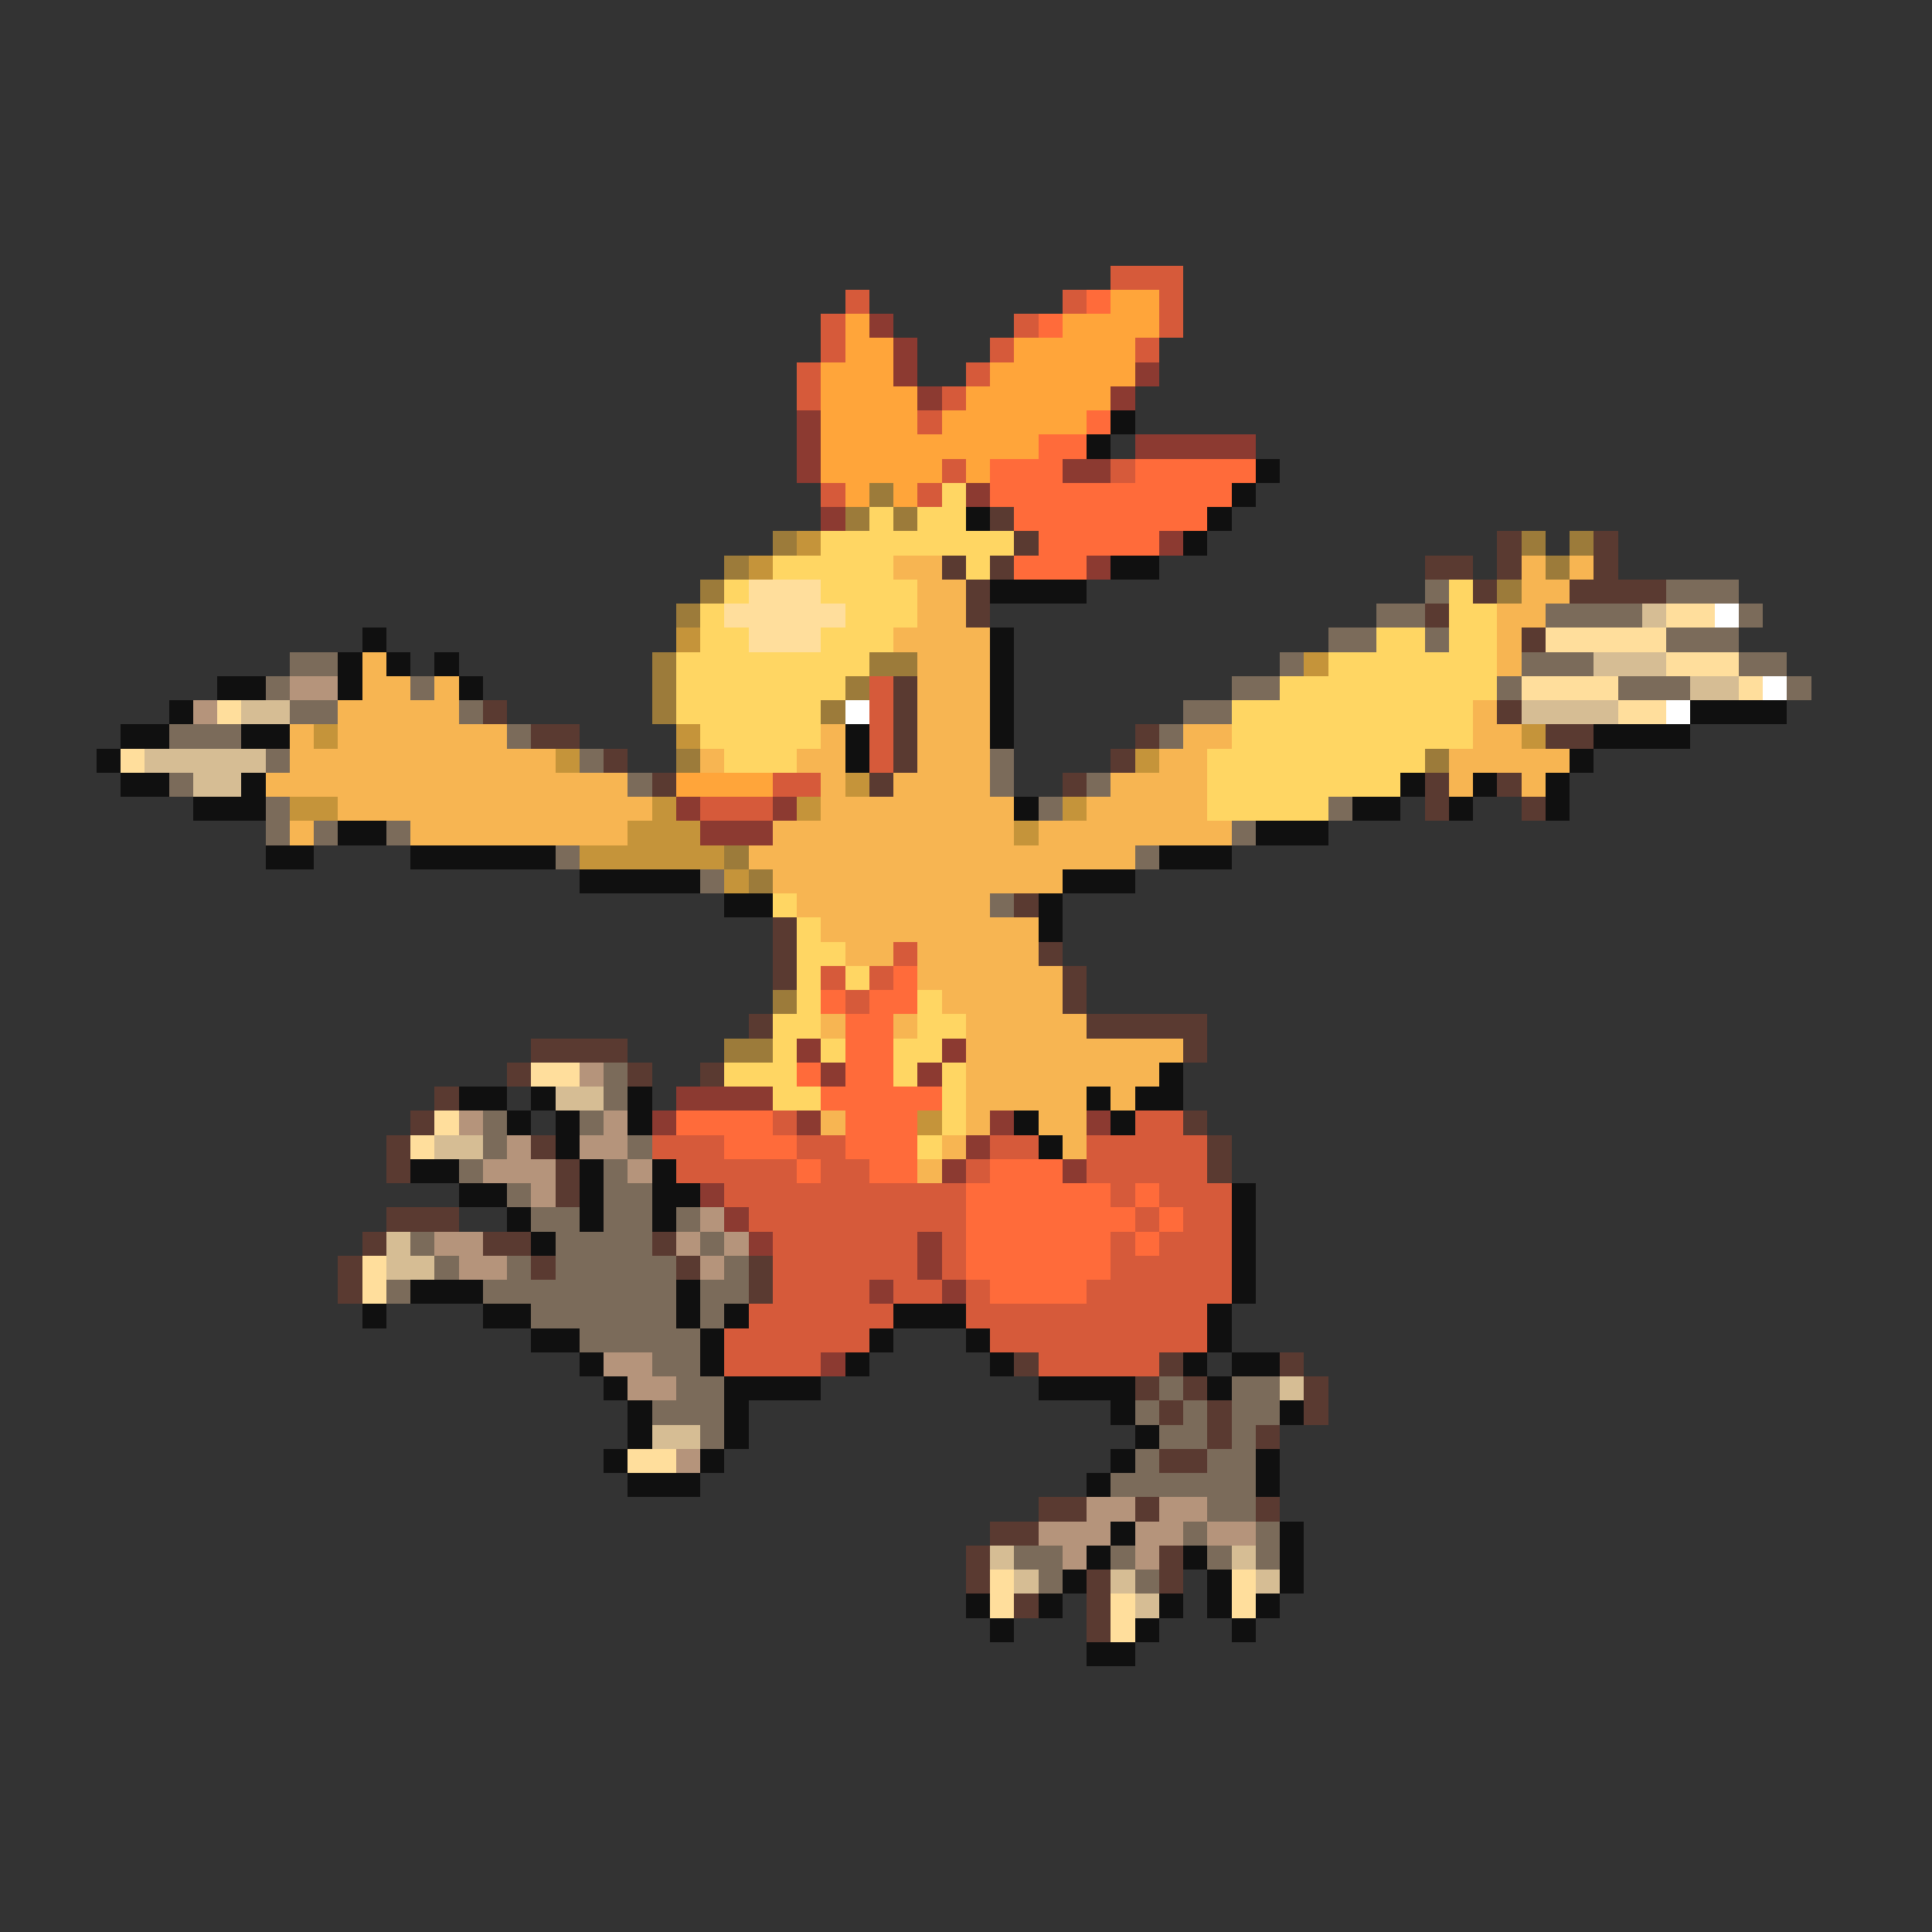 <svg xmlns="http://www.w3.org/2000/svg" viewBox="0 -0.5 80 80" shape-rendering="crispEdges">
<rect x="0" y="-0.5" width="80" height="80" fill="#333333" stroke="none"/>
<path stroke="#d65a3a" d="M46 11h3M35 12h1M44 12h1M48 12h1M34 13h1M42 13h1M48 13h1M34 14h1M41 14h1M47 14h1M33 15h1M40 15h1M33 16h1M39 16h1M38 17h1M39 19h1M46 19h1M34 20h1M38 20h1M36 28h1M36 29h1M36 30h1M36 31h1M32 32h2M29 33h3M37 39h1M34 40h1M36 40h1M35 41h1M32 46h1M47 46h2M27 47h3M33 47h2M41 47h2M45 47h5M28 48h5M34 48h2M40 48h1M45 48h5M30 49h10M46 49h1M48 49h3M31 50h9M47 50h1M49 50h2M32 51h6M39 51h1M46 51h1M48 51h3M32 52h6M39 52h1M46 52h5M32 53h4M37 53h2M40 53h1M45 53h6M31 54h6M40 54h10M30 55h6M41 55h9M30 56h4M43 56h5" />
<path stroke="#ff6b3a" d="M45 12h1M43 13h1M45 17h1M43 18h2M41 19h3M47 19h5M41 20h10M42 21h8M43 22h5M42 23h3M37 40h1M34 41h1M36 41h2M35 42h2M35 43h2M33 44h1M35 44h2M34 45h5M28 46h4M35 46h3M30 47h3M35 47h3M33 48h1M36 48h2M41 48h3M40 49h6M47 49h1M40 50h7M48 50h1M40 51h6M47 51h1M40 52h6M41 53h4" />
<path stroke="#ffa53a" d="M46 12h2M35 13h1M44 13h4M35 14h2M42 14h5M34 15h3M41 15h6M34 16h4M40 16h6M34 17h4M39 17h6M34 18h9M34 19h5M40 19h1M35 20h1M37 20h1M28 32h4" />
<path stroke="#8c3a31" d="M36 13h1M37 14h1M37 15h1M47 15h1M38 16h1M46 16h1M33 17h1M33 18h1M47 18h5M33 19h1M44 19h2M40 20h1M34 21h1M48 22h1M45 23h1M28 33h1M32 33h1M29 34h3M33 43h1M39 43h1M34 44h1M38 44h1M28 45h4M27 46h1M33 46h1M41 46h1M45 46h1M40 47h1M39 48h1M44 48h1M29 49h1M30 50h1M31 51h1M38 51h1M38 52h1M36 53h1M39 53h1M34 56h1" />
<path stroke="#101010" d="M46 17h1M45 18h1M52 19h1M51 20h1M40 21h1M50 21h1M49 22h1M46 23h2M41 24h4M15 26h1M41 26h1M14 27h1M16 27h1M18 27h1M41 27h1M9 28h2M14 28h1M19 28h1M41 28h1M7 29h1M41 29h1M70 29h4M5 30h2M10 30h2M35 30h1M41 30h1M66 30h4M4 31h1M35 31h1M65 31h1M5 32h2M10 32h1M58 32h1M61 32h1M64 32h1M8 33h3M42 33h1M56 33h2M60 33h1M64 33h1M14 34h2M52 34h3M11 35h2M17 35h6M48 35h3M24 36h5M44 36h3M30 37h2M43 37h1M43 38h1M48 44h1M19 45h2M22 45h1M26 45h1M45 45h1M47 45h2M21 46h1M23 46h1M26 46h1M42 46h1M46 46h1M23 47h1M43 47h1M17 48h2M24 48h1M27 48h1M19 49h2M24 49h1M27 49h2M51 49h1M21 50h1M24 50h1M27 50h1M51 50h1M22 51h1M51 51h1M51 52h1M17 53h3M28 53h1M51 53h1M15 54h1M20 54h2M28 54h1M30 54h1M37 54h3M50 54h1M22 55h2M29 55h1M36 55h1M40 55h1M50 55h1M24 56h1M29 56h1M35 56h1M41 56h1M49 56h1M51 56h2M25 57h1M30 57h4M43 57h4M50 57h1M26 58h1M30 58h1M46 58h1M53 58h1M26 59h1M30 59h1M47 59h1M25 60h1M29 60h1M46 60h1M52 60h1M26 61h3M45 61h1M52 61h1M46 63h1M53 63h1M45 64h1M49 64h1M53 64h1M44 65h1M50 65h1M53 65h1M40 66h1M43 66h1M48 66h1M50 66h1M52 66h1M41 67h1M47 67h1M51 67h1M45 68h2" />
<path stroke="#9c7b3a" d="M36 20h1M35 21h1M37 21h1M32 22h1M63 22h1M65 22h1M30 23h1M64 23h1M29 24h1M62 24h1M28 25h1M27 27h1M36 27h2M27 28h1M35 28h1M27 29h1M34 29h1M28 31h1M59 31h1M30 35h1M31 36h1M32 41h1M30 43h2" />
<path stroke="#ffd663" d="M39 20h1M36 21h1M38 21h2M34 22h8M32 23h5M40 23h1M30 24h1M34 24h4M60 24h1M29 25h1M35 25h3M60 25h2M29 26h2M34 26h3M57 26h2M60 26h2M28 27h8M55 27h7M28 28h7M53 28h9M28 29h6M51 29h10M29 30h5M51 30h10M30 31h3M50 31h9M50 32h8M50 33h5M32 37h1M33 38h1M33 39h2M33 40h1M35 40h1M33 41h1M38 41h1M32 42h2M38 42h2M32 43h1M34 43h1M37 43h2M30 44h3M37 44h1M39 44h1M32 45h2M39 45h1M39 46h1M38 47h1" />
<path stroke="#5a3a31" d="M41 21h1M42 22h1M62 22h1M66 22h1M39 23h1M41 23h1M59 23h2M62 23h1M66 23h1M40 24h1M61 24h1M65 24h4M40 25h1M59 25h1M63 26h1M37 28h1M20 29h1M37 29h1M62 29h1M22 30h2M37 30h1M47 30h1M64 30h2M25 31h1M37 31h1M46 31h1M27 32h1M36 32h1M44 32h1M59 32h1M62 32h1M59 33h1M63 33h1M42 37h1M32 38h1M32 39h1M43 39h1M32 40h1M44 40h1M44 41h1M31 42h1M45 42h5M22 43h4M49 43h1M21 44h1M26 44h1M29 44h1M18 45h1M17 46h1M49 46h1M16 47h1M22 47h1M50 47h1M16 48h1M23 48h1M50 48h1M23 49h1M16 50h3M15 51h1M20 51h2M27 51h1M14 52h1M22 52h1M28 52h1M31 52h1M14 53h1M31 53h1M42 56h1M48 56h1M53 56h1M47 57h1M49 57h1M54 57h1M48 58h1M50 58h1M54 58h1M50 59h1M52 59h1M48 60h2M43 62h2M47 62h1M52 62h1M41 63h2M40 64h1M48 64h1M40 65h1M45 65h1M48 65h1M42 66h1M45 66h1M45 67h1" />
<path stroke="#c5943a" d="M33 22h1M31 23h1M28 26h1M54 27h1M13 30h1M28 30h1M63 30h1M23 31h1M47 31h1M35 32h1M12 33h2M27 33h1M33 33h1M44 33h1M26 34h3M42 34h1M24 35h6M30 36h1M38 46h1" />
<path stroke="#f7b552" d="M37 23h2M63 23h1M65 23h1M38 24h2M63 24h2M38 25h2M62 25h2M37 26h4M62 26h1M15 27h1M38 27h3M62 27h1M15 28h2M18 28h1M38 28h3M14 29h5M38 29h3M61 29h1M12 30h1M14 30h7M34 30h1M38 30h3M49 30h2M61 30h2M12 31h11M29 31h1M33 31h2M38 31h3M48 31h2M60 31h5M11 32h15M34 32h1M37 32h4M46 32h4M60 32h1M63 32h1M14 33h13M34 33h8M45 33h5M12 34h1M17 34h9M32 34h10M43 34h8M31 35h16M32 36h12M33 37h8M34 38h9M35 39h2M38 39h5M38 40h6M39 41h5M34 42h1M37 42h1M40 42h5M40 43h9M40 44h8M40 45h5M46 45h1M34 46h1M40 46h1M43 46h2M39 47h1M44 47h1M38 48h1" />
<path stroke="#ffde9c" d="M31 24h3M30 25h5M69 25h2M31 26h3M64 26h5M69 27h3M63 28h4M72 28h1M9 29h1M67 29h2M5 31h1M22 44h2M18 46h1M17 47h1M15 52h1M15 53h1M26 60h2M41 65h1M51 65h1M41 66h1M46 66h1M51 66h1M46 67h1" />
<path stroke="#7b6b5a" d="M59 24h1M69 24h3M57 25h2M64 25h4M72 25h1M55 26h2M59 26h1M69 26h3M12 27h2M53 27h1M63 27h3M72 27h2M11 28h1M17 28h1M51 28h2M62 28h1M67 28h3M74 28h1M12 29h2M19 29h1M49 29h2M7 30h3M21 30h1M48 30h1M11 31h1M24 31h1M41 31h1M7 32h1M26 32h1M41 32h1M45 32h1M11 33h1M43 33h1M55 33h1M11 34h1M13 34h1M16 34h1M51 34h1M23 35h1M47 35h1M29 36h1M41 37h1M25 44h1M25 45h1M20 46h1M24 46h1M20 47h1M26 47h1M19 48h1M25 48h1M21 49h1M25 49h2M22 50h2M25 50h2M28 50h1M17 51h1M23 51h4M29 51h1M18 52h1M21 52h1M23 52h5M30 52h1M16 53h1M20 53h8M29 53h2M22 54h6M29 54h1M24 55h5M27 56h2M28 57h2M48 57h1M51 57h2M27 58h3M47 58h1M49 58h1M51 58h2M29 59h1M48 59h2M51 59h1M47 60h1M50 60h2M46 61h6M50 62h2M49 63h1M52 63h1M42 64h2M46 64h1M50 64h1M52 64h1M43 65h1M47 65h1" />
<path stroke="#d6bd94" d="M68 25h1M66 27h3M70 28h2M10 29h2M63 29h4M6 31h5M8 32h2M23 45h2M18 47h2M16 51h1M16 52h2M53 57h1M27 59h2M41 64h1M51 64h1M42 65h1M46 65h1M52 65h1M47 66h1" />
<path stroke="#ffffff" d="M71 25h1M73 28h1M35 29h1M69 29h1" />
<path stroke="#b5947b" d="M12 28h2M8 29h1M24 44h1M19 46h1M25 46h1M21 47h1M24 47h2M20 48h3M26 48h1M22 49h1M29 50h1M18 51h2M28 51h1M30 51h1M19 52h2M29 52h1M25 56h2M26 57h2M28 60h1M45 62h2M48 62h2M43 63h3M47 63h2M50 63h2M44 64h1M47 64h1" />
</svg>
